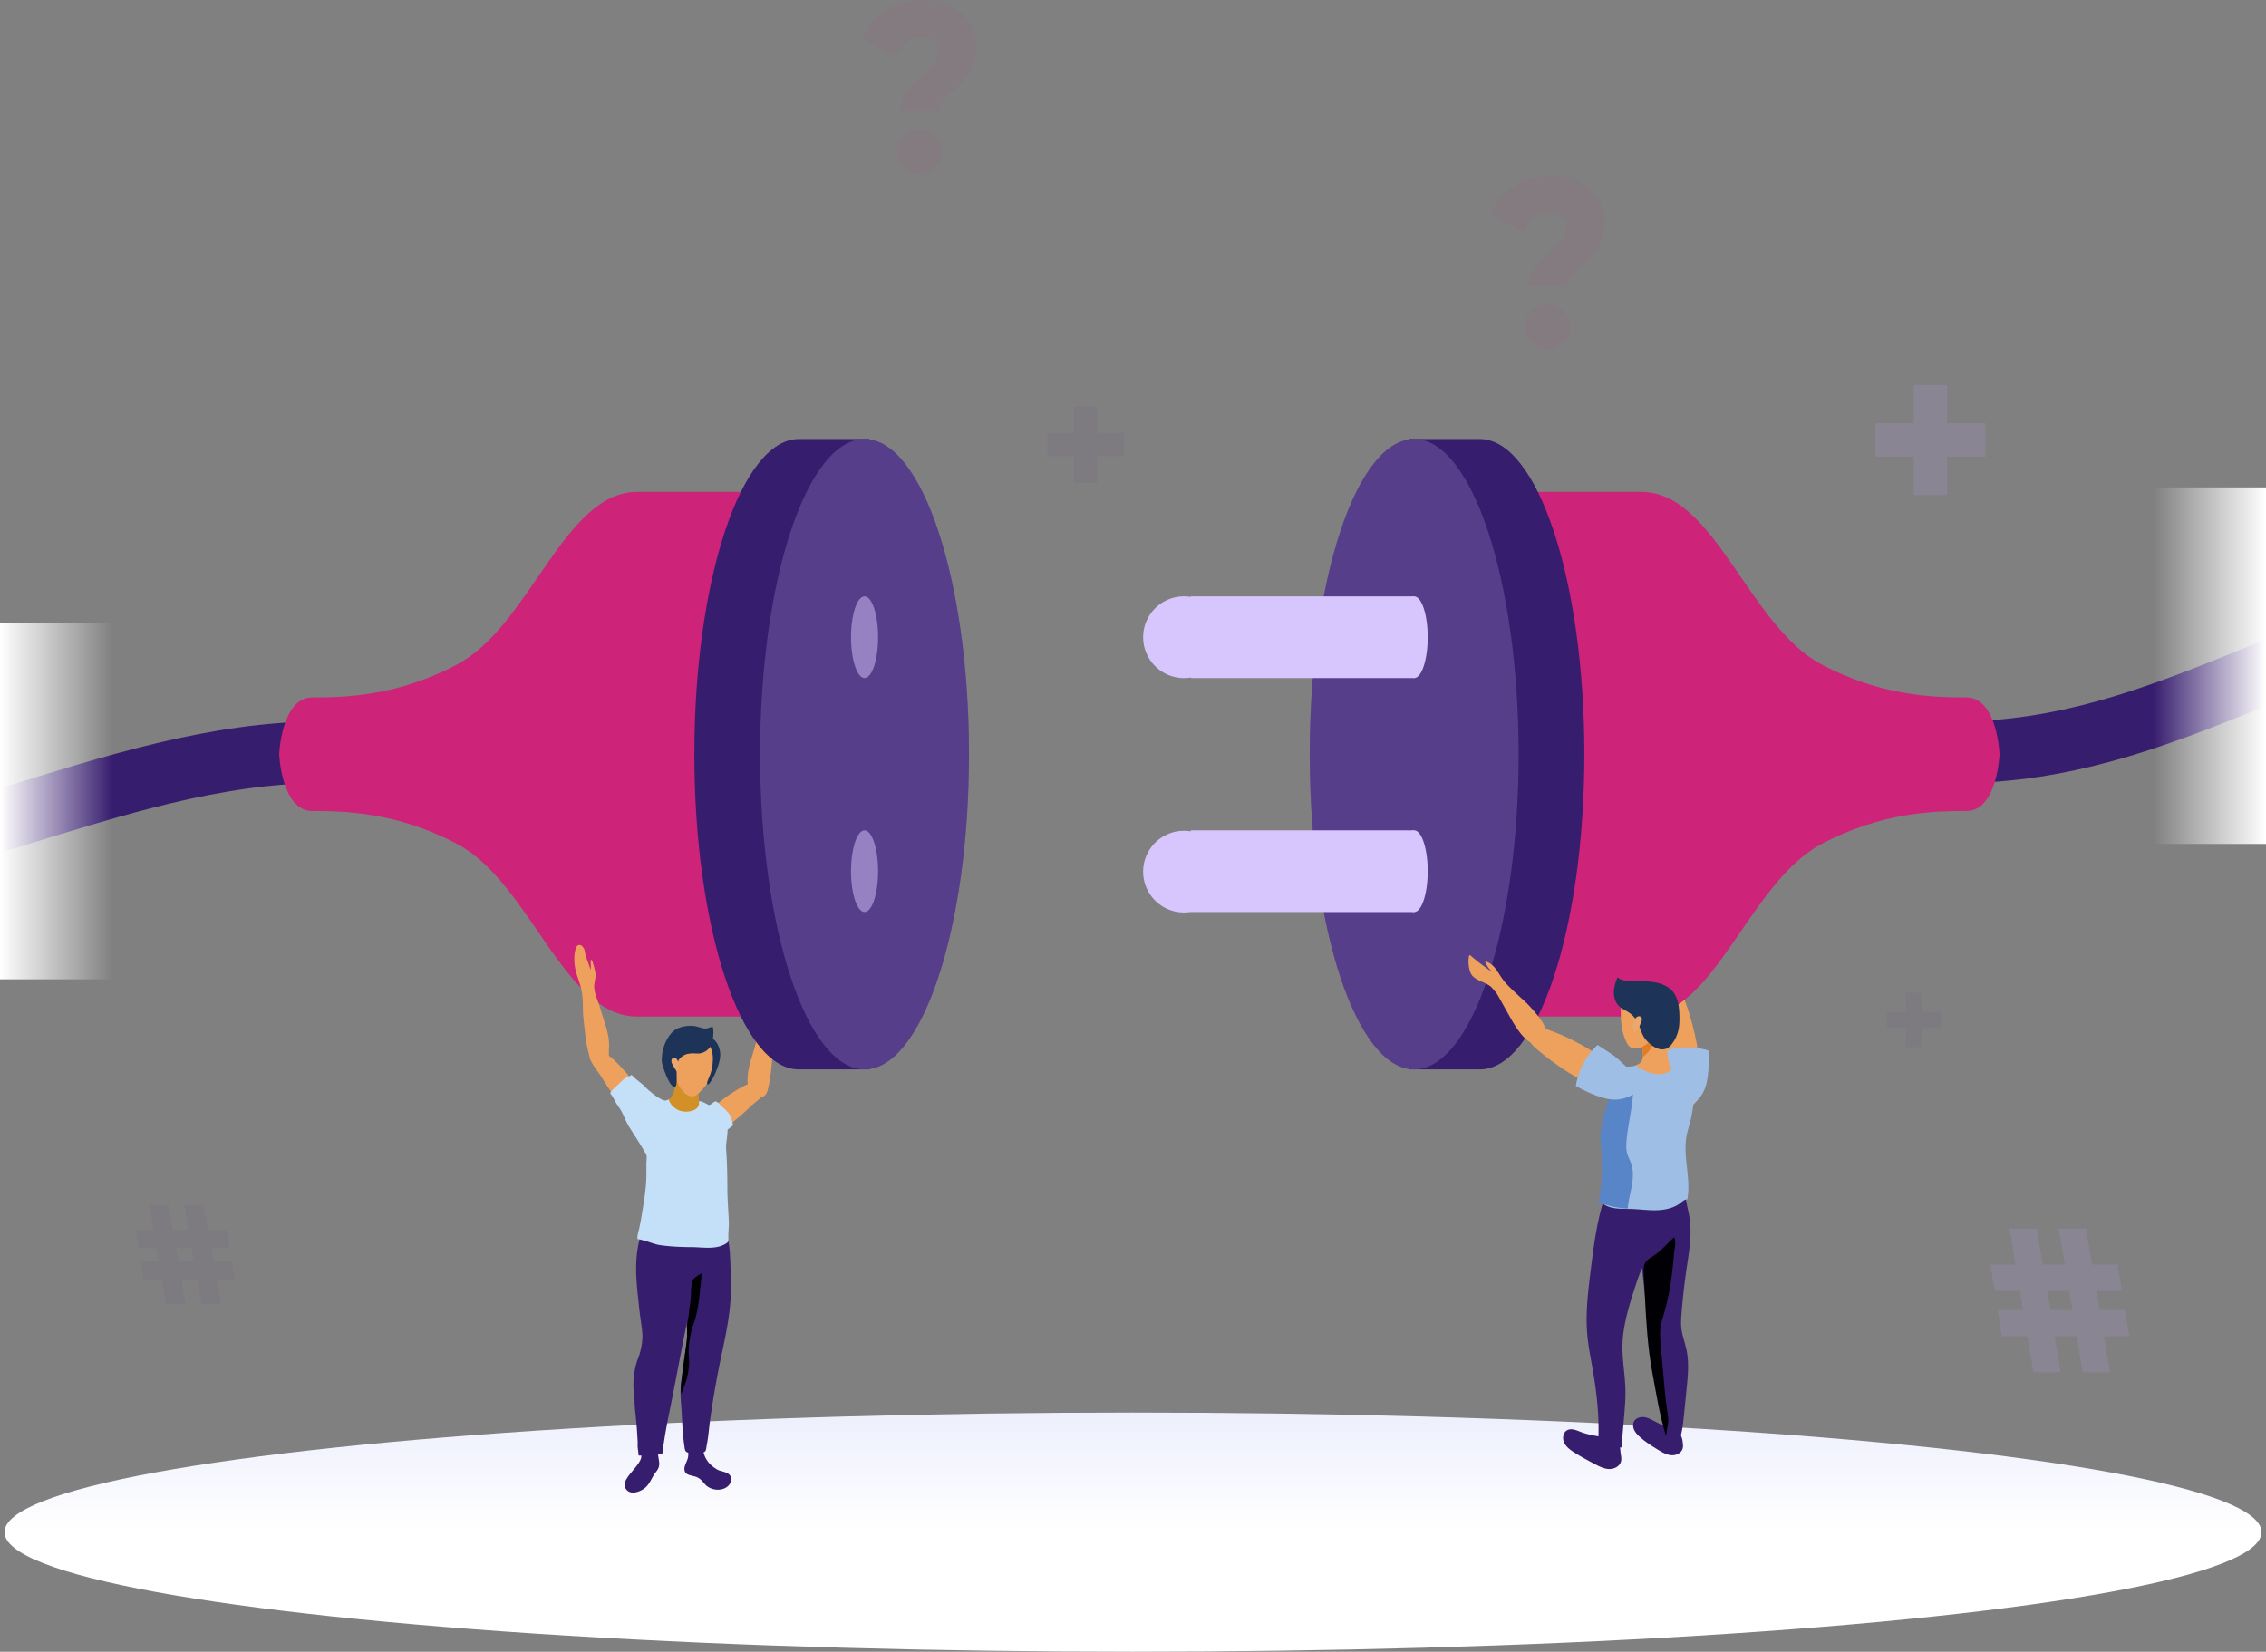 <svg width="502" height="366" viewBox="0 0 502 366" xmlns="http://www.w3.org/2000/svg" xmlns:xlink="http://www.w3.org/1999/xlink"><rect x="0" y="0" width="502" height="366" fill="#808080" stroke="none"/><defs><linearGradient x1="50%" y1="0%" x2="50%" y2="50%" id="a"><stop stop-color="#EDEFFC" offset="0%"/><stop stop-color="#FFF" offset="100%"/></linearGradient><linearGradient x1="100%" y1="50%" x2="0%" y2="50%" id="f"><stop stop-color="#FFF" offset="0%"/><stop stop-color="#FFF" stop-opacity="0" offset="100%"/></linearGradient><path id="b" d="M.06.399h118.513v202.98H.06z"/><path id="d" d="M.882.058H115v198.306H.882z"/></defs><g fill="none" fill-rule="evenodd"><ellipse fill="url(#a)" cx="251" cy="339.5" rx="250" ry="26.5"/><path d="M152.527 252.545c.607.892 2.336.777 3.206.616 1.083-.202 2.038-.915 2.865-1.557 2.632-2.045 5.26-4.061 7.676-6.404 1.198-1.163 2.703-2.091 3.657-3.439.211-.298.145-1.454.147-1.826.003-.595-.675-.54-1.164-.513-2.749.154-5.173 1.741-7.409 3.191-.855.555-1.589 1.255-2.448 1.822-1.311.865-2.639 1.742-3.805 2.788a12.209 12.209 0 00-2.368 2.973c-.296.528-.71 1.261-.596 1.917.073.42.33.671.239.432" fill="#EEA05D"/><path d="M169.296 242.862c.647-.48.781-1.339.95-2.068.562-2.411.705-4.928.942-7.411.194-2.034-.08-4.119.304-6.175.361-1.921 1.259-3.778 1.442-5.746.099-1.083.101-2.799-.485-3.95a.745.745 0 00-1.214-.164 2.889 2.889 0 00-.419.56c-.234.441-.236 1.202-.389 1.715-.294.988-.763 2.011-.964 3.001-.162-.431-.104-1.246-.066-1.954.011-.217-.295-.274-.363-.067-.308.945-.578 2.112-.672 2.866-.121.973.407 2.254.316 3.238-.161 1.738-.865 3.003-1.303 4.698-.72 2.793-2.027 5.796-1.723 8.743.075.738-.111 1.987.518 2.537.443.388 2.468.665 3.126.177" fill="#EEA05D"/><path d="M149.315 248.25c.582-.506 1.59-.481 2.364-.735 1.017-.334 2.08-.777 2.987-1.337.489-.302.949-.631 1.455-.879.511-.249 1.074-.394 1.548-.723.42-.29.715-.728 1.187-.394.427.303.756.754 1.166 1.096.732.611 1.443 1.295 1.849 2.17.292.626.348 1.28.578 1.904-.554.334-.99.832-1.547 1.166-.733.441-1.461.846-2.104 1.425-.507.456-.924 1.008-1.32 1.55-.675.923-.542 1.712-.477 2.803.108 1.776.605 3.554.608 5.331-.301-.194-.56-.519-.872-.73-.489-.33-1.095-.493-1.528-.905-.877-.836-.94-2.317-1.197-3.423-.441-1.901-1.077-3.746-2.442-5.192a9.864 9.864 0 01-1.495-1.996c-.225-.395-.479-.875-.742-1.211.064.174.146.34-.018.08" fill="#C4DFF8"/><path d="M366.307 215.414c-.03-.241-.063-.48-.102-.717-.322-1.931-.536-3.888-1.257-5.724-.323-.823-.741-1.611-.996-2.458-.255-.847-.334-1.787.02-2.597a5.66 5.66 0 011.067 2.639 45.248 45.248 0 00-.369-6.221c.155-.104.363-.03.531.052a7.38 7.38 0 012.206 1.658c.299.33.572.694.723 1.113.161.451.173.94.147 1.418-.072 1.333-.658 2.853-.221 4.114.209.601.177.964.698 1.977.781 1.522 1.552 3.048 2.324 4.574.869 1.716 2.897 5.773 1.987 7.804-.506 1.128-1.242 1.675-2.465 1.503-1.232-.173-1.863-1.254-2.412-2.37-.822-1.668-1.661-4.957-1.881-6.765" fill="#EBA76C"/><path d="M371.851 244.208c-.32-.553-.48-1.178-.634-1.798-1.497-6.037-2.654-12.23-2.285-18.521.04-.679.102-1.375.409-2.008.308-.634.912-1.201 1.643-1.315.728-.115 1.435.241 1.88.75.445.507.676 1.15.889 1.782 1.826 5.422 2.945 11.103 3.008 16.879.015 1.354-.056 2.798-.875 3.972-.457.656-1.328 1.397-2.198 1.473-.828.072-1.482-.6-1.837-1.214" fill="#EEA05D"/><path d="M370.651 243.377c-.386-.703-.62-1.476-.851-2.244l-.548-1.82c-.165-.549-.331-1.1-.448-1.661-.115-.553-.183-1.115-.251-1.676l-.347-2.879a15.961 15.961 0 0110.281-.324 32.2 32.2 0 01-.036 4.586c-.119 1.492-.348 3-.973 4.36-.613 1.335-1.804 2.67-3.101 3.398-1.43.803-3.068-.541-3.726-1.74" fill="#9EBEE6"/><g transform="matrix(-1 0 0 1 501 133)"><mask id="c" fill="#fff"><use xlink:href="#b"/></mask><path d="M67.454 33.694c-46.846 0-78.838-29.707-123.97-33.135-45.132-3.428-114.259 49.132-175.958 57.13-61.699 7.998-148.536-52.631-208.522-52.631" stroke="#371D6E" stroke-width="13.677" mask="url(#c)"/></g><path d="M339.649 168.48l-3.223-59.486h27.208c16.281 0 23.637 29.564 39.847 38.205 13.484 7.186 25.28 7.339 32.135 7.339 6.856 0 7.356 12.584 7.356 12.584s-.5 12.585-7.356 12.585c-6.855 0-18.651.153-32.135 7.339-16.21 8.641-23.566 38.205-39.847 38.205h-27.208l3.456-56.774-.233.003" fill="#CD2379"/><path d="M304.719 167.122c0-20.367 2.891-38.694 7.498-51.46v-18.38h15.64c12.778 0 23.137 31.269 23.137 69.84 0 38.573-10.359 69.841-23.137 69.841h-15.64v-18.38c-4.607-12.766-7.498-31.093-7.498-51.461" fill="#371D6E"/><path d="M290.152 167.122c0 38.573 10.358 69.841 23.137 69.841 12.778 0 23.137-31.268 23.137-69.841 0-38.571-10.359-69.84-23.137-69.84-12.779 0-23.137 31.269-23.137 69.84" fill="#371D6E"/><path d="M290.152 167.122c0 38.573 10.358 69.841 23.137 69.841 12.778 0 23.137-31.268 23.137-69.841 0-38.571-10.359-69.84-23.137-69.84-12.779 0-23.137 31.269-23.137 69.84" fill="#D7C5FD" opacity=".202"/><path d="M310.289 141.2c0 5 1.343 9.054 3 9.054 1.656 0 2.999-4.054 2.999-9.054s-1.343-9.053-2.999-9.053c-1.657 0-3 4.053-3 9.053" fill="#D7C5FD"/><path fill="#D7C5FD" d="M313.289 150.254H263.8v-18.107h49.489z"/><path d="M253.247 141.2a9.054 9.054 0 1018.109-.001 9.054 9.054 0 00-18.109.001M310.289 193.045c0 5 1.343 9.053 3 9.053 1.656 0 2.999-4.053 2.999-9.053 0-5-1.343-9.054-2.999-9.054-1.657 0-3 4.054-3 9.054" fill="#D7C5FD"/><path fill="#D7C5FD" d="M313.289 202.098H263.8v-18.107h49.489z"/><path d="M253.247 193.045a9.054 9.054 0 1018.107-.001 9.054 9.054 0 00-18.107.001" fill="#D7C5FD"/><g transform="matrix(-1 0 0 1 116 138)"><mask id="e" fill="#fff"><use xlink:href="#d"/></mask><path d="M44.728 28.694c46.846 0 91.781 29.779 136.913 26.351 45.131-3.428 125.112-43.775 186.812-35.777C430.152 27.266 484.14 53.415 553.179.058" stroke="#371D6E" stroke-width="13.677" mask="url(#e)"/></g><path d="M69.2 154.538c6.856 0 18.653-.153 32.136-7.339 16.21-8.641 23.566-38.205 39.848-38.205h27.207l-3.656 56.626.424-.006 3.232 59.637h-27.207c-16.282 0-23.638-29.564-39.848-38.205-13.483-7.186-25.28-7.339-32.136-7.339-6.855 0-7.355-12.585-7.355-12.585s.5-12.584 7.355-12.584" fill="#CD2379"/><path d="M200.098 167.122c0-20.367-2.891-38.694-7.498-51.46v-18.38h-15.64c-12.778 0-23.137 31.269-23.137 69.84 0 38.573 10.359 69.841 23.137 69.841h15.64v-18.38c4.607-12.766 7.498-31.093 7.498-51.461" fill="#371D6E"/><path d="M214.666 167.122c0 38.573-10.359 69.841-23.138 69.841-12.778 0-23.137-31.268-23.137-69.841 0-38.571 10.359-69.84 23.137-69.84 12.779 0 23.138 31.269 23.138 69.84" fill="#371D6E"/><path d="M214.666 167.122c0 38.573-10.359 69.841-23.138 69.841-12.778 0-23.137-31.268-23.137-69.841 0-38.571 10.359-69.84 23.137-69.84 12.779 0 23.138 31.269 23.138 69.84" fill="#D7C5FD" opacity=".202"/><path d="M194.527 141.2c0 5-1.342 9.054-2.999 9.054-1.656 0-2.999-4.054-2.999-9.054s1.343-9.053 2.999-9.053c1.657 0 2.999 4.053 2.999 9.053M194.527 193.045c0 5-1.342 9.053-2.999 9.053-1.656 0-2.999-4.053-2.999-9.053 0-5 1.343-9.054 2.999-9.054 1.657 0 2.999 4.054 2.999 9.054" fill="#D7C5FD" opacity=".5"/><path d="M337.256 221.379a13.932 13.932 0 01-.539-.484c-1.424-1.343-2.93-2.613-4.052-4.235-.504-.727-.924-1.512-1.485-2.196-.561-.684-1.298-1.274-2.168-1.431.32.905.875 1.724 1.597 2.357a45.083 45.083 0 01-4.96-3.775c-.172.072-.227.286-.252.471a7.367 7.367 0 00.147 2.755c.107.433.256.862.521 1.221.283.385.684.668 1.095.913 1.147.682 2.735 1.043 3.538 2.109.383.509.702.685 1.253 1.681.827 1.497 1.665 2.988 2.502 4.48.94 1.678 3.178 5.622 5.371 5.999 1.219.209 2.082-.097 2.622-1.209.543-1.119-.003-2.245-.623-3.323-.926-1.612-3.19-4.142-4.567-5.333" fill="#EEA05D"/><path d="M338.828 230.532c.032.091.07.181.113.267.302.603.811 1.059 1.315 1.494 2.98 2.568 6.198 4.874 9.649 6.791a49.596 49.596 0 004.851 2.361c1.249.523 2.612 1.003 4.008.687.78-.175 1.795-.702 2.194-1.48.379-.739.003-1.598-.432-2.16-.392-.504-.911-.888-1.426-1.263-5.028-3.664-10.327-7.073-16.293-9.103-.644-.22-1.311-.423-2.013-.377-.703.045-1.457.39-1.838 1.025-.326.542-.326 1.2-.128 1.758M360.194 230.676c.312.703.789 1.443 1.545 1.596.244.049.897 0 1.591-.1.166-.022.337-.049.502-.077.698-.12 1.343-.277 1.549-.422.459-.322 1.275-1.669 1.349-1.855.02-.049.046-.105.076-.164.057-.119.135-.255.216-.4.251-.443.551-.967.551-1.292 0-2.362-.998-2.982-1.876-4.137-.878-1.151-2.151-1.962-3.518-2.444-.739-.26-1.636-.464-2.41-.237-.692.2-.603.703-.638 1.324-.161 2.816-.095 5.595 1.063 8.208" fill="#EEA05D"/><path d="M362.289 236.016c1.712 1.846 4.446 2.676 6.895 2.091.698-.167 1.38-.441 2.099-.473-.994-.641-1.5-1.827-1.726-2.987a8.65 8.65 0 01.127-3.929c.069-.255.651-1.351.383-1.552-.228-.169-1.508.387-1.876.378-.408-.009-.791-.132-1.169-.29a15.265 15.265 0 01-.187-.083l-.002-.002c-.422-.19-.835-.409-1.27-.55-.091-.03-.189-.055-.282-.03a.549.549 0 00-.202.132c-.564.51-1.129 1.017-1.694 1.524.187.557.33 1.131.425 1.711.009.046.015.091.022.139.083.55.123 1.106.121 1.663 0 .158-.005.318-.021.478a2.333 2.333 0 01-.129.596 1.868 1.868 0 01-1.514 1.184" fill="#EEA05D"/><path d="M363.832 232.095c.083.55.123 1.106.121 1.663 0 .158-.005.318-.021.478.163-.092.308-.276.426-.38.255-.227.486-.454.717-.703.703-.768 1.115-1.735 1.476-2.692.095-.251.201-.527.255-.807.032-.163.045-.325.029-.483v-.003l-.002.001c-.626.662-1.117 1.403-1.817 1.997a6.477 6.477 0 01-1.206.79c-.042.024-.084.044-.126.066-.115.057-.237.101-.354.15.166-.022.337-.049.502-.077" fill="#E17D27"/><path d="M365.673 231.405c-.456-.38-.899-.783-1.251-1.262-.846-1.153-1.085-2.644-1.794-3.886a5.784 5.784 0 00-1.882-1.987c-.644-.416-1.374-.705-1.947-1.213-.874-.775-1.276-1.983-1.272-3.15.004-1.167.374-2.303.838-3.375.442.494 1.138.661 1.795.749 1.812.244 3.657.082 5.477.251 1.821.171 3.717.745 4.905 2.135 1.258 1.474 1.476 3.553 1.512 5.49.018.979.004 1.964-.19 2.922a7.939 7.939 0 01-1.615 3.418c-1.337 1.642-3.123 1.119-4.576-.092" fill="#1E3358"/><path d="M362.193 225.833c.147-.235.334-.459.586-.576.253-.116.581-.102.778.093.154.151.205.384.184.598-.022.214-.105.417-.188.617-.289.694-.585 1.401-1.066 1.98-.084.101-.204.206-.329.168-.074-.022-.124-.09-.165-.156 0-.172-.242-.488-.291-.677a2.53 2.53 0 01-.073-.799c.018.005-.025.051.03.046.267-.306.297-.915.534-1.294" fill="#EBA76C"/><path d="M372.778 319.491c.069.517.137 1.053-.023 1.548-.321.995-1.493 1.508-2.535 1.416-1.041-.09-1.979-.639-2.872-1.182-1.462-.888-2.921-1.803-4.174-2.967-.472-.439-.921-.923-1.181-1.512-.259-.59-.306-1.304.014-1.862.497-.869 1.694-1.085 2.663-.836.968.248 1.806.844 2.713 1.265 1.235.574 1.961 1.007 3.227 1.496 1.511.584 1.964 1.112 2.168 2.634" fill="#371D6E"/><path d="M374.447 271.238c.264 3.232-.312 6.465-.783 9.673-.495 3.372-.877 6.76-1.145 10.158-.083 1.045-.155 2.099-.046 3.143.175 1.688.814 3.29 1.156 4.952.581 2.822.297 5.74.011 8.606l-.569 5.693c-.179 1.799-.362 3.613-.909 5.337-1.608.587-2.508-.064-3.074-.613a73.674 73.674 0 00-2.397-14.753c-.407-1.51-.862-3.01-1.124-4.551-.296-1.741-.343-3.513-.46-5.273-.45-6.727-1.943-13.432-1.341-20.146.233-2.597.777-5.153 1.32-7.703.049-.231.106-.476.272-.644.186-.188.467-.237.729-.277l4.139-.629c.836-.128 1.939-.531 2.605.176.654.694.784 2.251.996 3.143.29 1.22.52 2.457.62 3.708M359.062 322.232c.091.543.182 1.105.035 1.635-.3 1.087-1.538 1.693-2.664 1.647-1.127-.045-2.166-.586-3.161-1.114-1.555-.825-3.112-1.651-4.591-2.605-.862-.557-1.731-1.197-2.164-2.127-.433-.929-.261-2.216.627-2.728.963-.556 2.149.011 3.188.409 1.118.428 2.302.651 3.479.873 1.192.225 3.237.206 4.277.808.904.524.806 2.205.974 3.202" fill="#371D6E"/><path d="M366.408 277.227c-.68 1.017-1.499 1.94-2.142 2.983-.877 1.424-1.401 3.032-1.917 4.623-1.413 4.356-2.841 8.791-2.914 13.37-.052 3.206.564 6.388.646 9.594.054 2.132-.127 4.263-.309 6.389l-.559 6.542a8.98 8.98 0 01-5.157-1.075c.3-5.395-.275-10.807-1.203-16.13-.449-2.572-.98-5.133-1.212-7.733-.426-4.77.165-9.565.755-14.318.732-5.898 1.478-11.856 3.537-17.43-.139.378 9.901 1.348 10.765 1.434 3.203.32 2.329 4.182 1.85 6.502-.384 1.862-1.083 3.664-2.14 5.249" fill="#371D6E"/><path d="M368.703 290.844c-.319 1.08-.685 2.154-.839 3.27-.176 1.287-.064 2.594.048 3.888l.382 4.407c.329 3.8.611 7.611 1.227 11.374.247 1.51-.269 2.728-.43 4.423-1.478-4.791-2.152-9.29-3.067-14.219-1.03-5.553-1.33-11.212-1.629-16.852l-.259-4.885c-.043-.826-.075-1.703.333-2.422.407-.716 1.171-1.137 1.87-1.575 1.805-1.13 2.965-2.757 4.544-4.069.563.751.044 2.708-.029 3.61-.12 1.47-.259 2.94-.439 4.403-.358 2.918-.877 5.824-1.712 8.647" fill="#010004"/><path d="M355.37 254.152c-.108-1.003-.263-2.005-.257-3.015.01-1.823.543-3.599 1.071-5.344l2.13-7.041c.26-.859.523-1.725.958-2.511a7.562 7.562 0 003.441-.22l-.164.113a8.12 8.12 0 005.576 1.875l-.003-.011c.219-.106.59-.073.864-.194.239-.107.5-.251.722-.392.345-.216.749-.697.568-1.13.643.469 1.103.625 1.894.663.559.025 1.244.073 1.689.455.761.654 1.178 1.655 1.347 2.647.016.046.032.092.046.139.247.853.175 1.764.09 2.649-.176 1.854-.396 3.709-.848 5.516-.284 1.131-.658 2.242-.867 3.389-.843 4.624 1.053 9.429.166 14.045-.562-.042-1.027.396-1.469.746-1.5 1.187-3.479 1.603-5.39 1.649-1.912.047-3.817-.239-5.729-.286-2.177-.055-4.61.118-6.251-1.314.51-4.123.861-8.298.416-12.428" fill="#9EBEE6"/><path d="M359.551 237.839c.6-.354 1.419-.013 1.809.564.389.577.453 1.308.467 2.004.088 4.18-1.153 8.271-1.496 12.437-.073.882-.104 1.78.116 2.637.214.828.654 1.58.927 2.39.537 1.592.409 3.331.111 4.985-.3 1.653-.764 3.283-.885 4.959a20.827 20.827 0 01-6.058-1.251c-.122-.045-.252-.099-.315-.212-.065-.115-.04-.258-.013-.388.793-3.928.746-7.976.481-11.974-.067-1.014-.147-2.033-.07-3.047.071-.934.276-1.851.482-2.765.498-2.209 1.054-4.514 2.547-6.216.547-.623 1.209-1.15 1.673-1.838.464-.687.698-1.621.291-2.344l-.563.851" fill="#5885C7"/><path d="M362.072 238.258c-.461-.655-1.053-1.206-1.64-1.751l-1.393-1.293a19.894 19.894 0 00-1.295-1.134c-.446-.347-.92-.655-1.394-.963l-2.432-1.579a15.955 15.955 0 00-4.816 9.089 32.219 32.219 0 004.133 1.986c1.392.55 2.847 1.008 4.343 1.046 1.469.038 3.192-.444 4.417-1.289 1.35-.93.864-2.993.077-4.112" fill="#9EBEE6"/><path d="M363.714 234.287c-.098.102-.041.065.027.002-.008 0-.019 0-.027-.002" fill="#5885C7"/><path d="M156.027 247.616c-.413.192-.91.192-1.357.19-.906-.005-1.805-.062-2.687-.287-1.469-.374-2.636-1.251-3.923-2.003-.388-.226-.751-.5-1.139-.721-.206-.117-.475-.169-.638-.341.327-.159.741-.046 1.095-.21.995-.46 1.632-1.543 1.941-2.542.123-.396.246-.806.351-1.218.072-.282.134-.563.182-.84.024-.137.044-.294.056-.462.038-.489.021-1.069-.12-1.489-.046-.064-.093-.128-.137-.192.193.003.383-.234.572-.239.269-.009.591.36.786.525.523.445 1.036.918 1.722 1.086.902.223 1.941.54 2.859.36-.326.464-.484 1.137-.591 1.714a8.1 8.1 0 00-.035.195c-.103.583-.24 1.133-.218 1.729a8.503 8.503 0 00.271 1.806c.273 1.016.517 2.016 1.01 2.939" fill="#D29026"/><path d="M157.839 232.044c.113.689.49 1.258.532 1.97.061 1.016.044 2.099-.252 3.077-.585 1.936-1.957 3.957-3.476 5.286-2.314 2.023-4.516-1.83-5.084-3.756-.484-1.637-.89-3.897.037-5.445.742-1.24 1.84-2.539 3.291-2.889 1.038-.25 2.383-.14 3.323.407.602.349 1.127 1.412 1.629 1.35" fill="#EEA05D"/><path d="M150.384 234.814c1.491-1.971 3.725-1.26 4.606-1.383 1.686-.235 2.794-1.605 2.954-3.21.084-.85.208-1.956-.058-2.75-.713.178-1.229.552-2.044.394-.853-.166-1.526-.526-2.422-.559-1.652-.063-3.566.311-4.686 1.608-1.493 1.729-2.188 4.012-2.13 6.282.016.678 1.827 6.356 3.036 5.532.439-.3.214-2.727.266-3.29.065-.701.24-2.31.478-2.624" fill="#1E3358"/><path d="M156.986 229.968c1.491-.109 2.426 1.912 2.559 3.29.126 1.309-.358 2.699-.814 3.898-.245.642-.523 1.288-.879 1.864-.119.193-.737 1.312-1.024 1.282-.534-.058.262-1.568.357-1.814.328-.849.576-1.674.666-2.57.131-1.307.161-2.607-.441-3.814-.43-.862-.733-1.24-.424-2.136" fill="#1E3358"/><path d="M150.358 235.745c-.172-.466-.173-.854-.546-1.184-.264-.235-.604-.346-.876-.028-.558.653.184 1.559.49 2.128.164.307.429.599.578.897.104-.359.097-.747.169-1.105.036-.178.083-.733.185-.708" fill="#EBA76C"/><path d="M142.15 319.823c-.386.756.056 2.132-.081 3.036-.132.877-.75 1.552-1.278 2.276-.766 1.052-2.965 3.035-2.308 4.473.842 1.847 3.119 1.073 4.303.179 1.226-.925 1.6-2.502 2.556-3.654.778-.938.817-1.717.579-2.876-.229-1.115-.209-2.241-.269-3.424-.746-.094-1.554.116-2.304.15-.345.015-1.355.074-1.198-.16M152.381 319.663c-.095 1.07.24 2.208.04 3.275-.171.907-1.011 1.95-.759 2.955.25.996 1.536 1.034 2.378 1.296.875.271 1.466.847 2.034 1.578 1.147 1.472 3.887 1.888 5.334.403.654-.671.794-1.904.096-2.498-.74-.629-1.829-.59-2.651-1.06-2.21-1.266-3.336-3.271-3.181-5.942-1.098.089-2.082.283-3.149.129-.05.121-.018.235-.142-.136" fill="#371D6E"/><path d="M144.213 268.802c-.936.412-1.437 2.81-1.817 3.754-.592 1.469-.992 3.065-1.211 4.633-.616 4.388.007 8.749.469 13.102.184 1.727.515 3.45.646 5.188.137 1.808-.357 4.091-1.022 5.734-.733 1.817-1.145 5.065-.874 7.028.278 2.002.087 2.188.292 4.192.191 1.86.391 3.737.482 5.588.034.704.114 1.384.081 2.097-.037.762.169 1.462.172 2.187 0 .132.108.235.24.232 1.569-.043 3.556.028 4.99-.435a.157.157 0 00.106-.13c.383-3.29 1.012-6.57 1.677-9.823 1.028-5.039 1.956-10.097 2.943-15.144.922-4.712 1.851-9.525 2.459-14.302a54.17 54.17 0 00.432-6.807c.001-1.102-.007-2.199-.071-3.299-.027-.47.109-1.439-.289-1.722-.458-.326-2.263-.137-2.88-.19-1.112-.098-2.132-.186-3.22-.482a70.297 70.297 0 01-3.982-1.199c.346.021.684.086.377-.202" fill="#371D6E"/><path d="M150.59 270.876c-.05 0-.099 0-.146.002.053-.09.103-.075.146-.002" fill="#4F4E4E"/><path d="M161.944 285.173c0 4.925-.959 9.774-1.992 14.568a208.045 208.045 0 00-2.618 14.729c-.265 1.877-.377 3.823-.749 5.653-.07.346-.129 1.12-.311 1.393-.342.516-1.067.32-1.759.32-.589 0-1.335.134-1.897.062-.793-.101-.867-.496-.983-1.303-.444-3.063-.487-5.425-.633-7.837-.116-1.936-.34-3.676-.174-5.583.01-.125.023-.25.036-.376.352-3.124.814-6.221 1.231-9.327.171-1.274.155-2.542.063-3.81-.106-1.554-.325-3.107-.44-4.663-.432-5.822.203-11.663-.938-17.405-.044-.223-.107-.577-.19-.718 3.088-.005 7.603 1.885 10.321-.291-.062 2.485.672 4.807.794 7.241.121 2.427.239 4.864.239 7.347" fill="#371D6E"/><path d="M161.462 270.793c-.086-2.484-.319-4.95-.322-7.44-.002-2.385-.039-4.753-.171-7.135-.058-1.038-.189-2.101-.043-3.139.149-1.065.268-2.097.268-3.18 0-.997.075-3.056-.958-3.534-.787-.362-1.626-.688-2.41-1.068-.869-.422-1.998-1.221-2.962-1.323.01.16-.01.402-.043.503a.678.678 0 01.033.042c-.082 1.153-1.174 1.605-2.181 1.754-1.359.203-2.576-.136-3.594-1.129-.42-.409-.824-.989-.928-1.539-.561.301-1.193.368-1.838.404a4.694 4.694 0 01-1.04.355c-.611.228-1.239.409-1.859.624-.512.409-1.076.712-1.753.78a16.15 16.15 0 00-1.212.745 5.08 5.08 0 00-.188.739c-.306 1.593-.509 3.08.399 4.454.398.601 2.464 3.949 2.539 4.235.144.552-.004 1.349-.004 1.929v.264c.002.779.007 1.561 0 2.34-.022 2.814-.517 5.578-.958 8.354a56.068 56.068 0 01-.554 3.038c-.038.175-.078.347-.118.52-.151.639-.448 1.541-.331 2.196.31-.023.748.139 1.056.208 1.36.307 2.652.941 4.049 1.133 2.259.308 4.593.413 6.881.423 2.517.011 5.588.655 7.8-.919.492-.35.334-.873.334-1.491-.003-1.05.143-2.09.108-3.143" fill="#C4DFF8"/><path d="M145.296 250.241c-.808.717-2.487.109-3.307-.301-1.021-.511-1.796-1.496-2.461-2.374-2.117-2.794-4.237-5.559-6.07-8.589-.91-1.503-2.177-2.862-2.802-4.48-.137-.358.198-1.494.284-1.866.136-.594.792-.346 1.269-.179 2.676.94 4.694 3.218 6.561 5.305.715.799 1.273 1.708 1.988 2.519 1.09 1.238 2.194 2.494 3.1 3.872a13.493 13.493 0 011.638 3.645c.168.612.406 1.462.138 2.084-.171.4-.483.576-.338.364" fill="#EEA05D"/><path d="M131.314 235.098c-.657-.469-.805-1.325-.988-2.051-.603-2.401-.79-4.914-1.071-7.393-.229-2.031.009-4.121-.412-6.168-.393-1.914-1.324-3.756-1.541-5.721-.119-1.08-.151-2.796.415-3.958a.747.747 0 011.212-.186c.175.185.331.379.428.554.241.437.256 1.197.419 1.707.311.982.798 1.998 1.016 2.984.154-.434.082-1.247.032-1.954-.015-.216.29-.28.362-.074.324.94.614 2.102.721 2.854.138.97-.367 2.26-.258 3.243.191 1.734.918 2.987 1.384 4.674.769 2.781 2.128 5.76 1.877 8.712-.063.739.145 1.985-.474 2.545-.437.396-2.455.708-3.122.232" fill="#EEA05D"/><path d="M162.226 257.579c.024-.027.051-.054.078-.08.02.073-.003.103-.078.08" fill="#4F4E4E"/><path d="M155.07 285.979c-.234 2.525-.579 5.061-1.438 7.465-.65 1.812-.978 3.839-1.067 5.752-.04.843.105 1.653.108 2.495.005.977-.146 1.939-.313 2.902-.157.896-.452 1.738-.776 2.583-.218.569-.381 1.192-.724 1.701a29.45 29.45 0 00-.032-1.702c.01-.125.023-.25.036-.376.352-3.124.814-6.221 1.231-9.327.171-1.274.155-2.542.063-3.81.241-1.043.409-2.147.515-3.201.108-1.077.334-2.15.376-3.238.041-1.027.009-2.555.412-3.487.332-.767 1.305-1.114 1.92-1.591.065 1.255-.192 2.57-.311 3.834" fill="#010004"/><path d="M135.431 241.822c.334-.425.774-.838 1.174-1.21.445-.415.887-.833 1.331-1.251.257-.243.515-.433.82-.604.334-.188.916-.301 1.121-.598.23.161.778.753 1.18 1.083.619.51 1.238.938 1.796 1.525.639.674 1.377 1.268 2.11 1.824.913.692 1.957 1.324 3.077 1.5.168.347.326.699.509 1.044.182.346.401.645.652.914l.001.08c.014.553.058 1.09.152 1.637.098.577.315 1.096.098 1.661-.478 1.251-1.415 2.151-2.346 3.074-1.08 1.071-1.913 2.29-2.775 3.538-.122.176-.232.376-.345.572a4.805 4.805 0 00-.373-1.378c-.558-1.231-1.595-2.507-2.638-3.36-.101-.083-.208-.121-.315-.167-.401-.636-.809-1.267-1.218-1.91-.708-1.115-1.116-2.294-1.708-3.44-.383-.742-.904-1.357-1.32-2.082-.299-.521-.553-1.103-.901-1.573-.297-.4-.426-.439-.082-.879" fill="#C4DFF8"/><g opacity=".5"><path fill="#BFA1FF" opacity=".3" d="M415.479 101.203h8.479v8.479h7.419v-8.479h8.479v-7.419h-8.479v-8.479h-7.419v8.479h-8.479v7.419"/><path fill="#371D6E" fill-rule="nonzero" opacity=".095" d="M232 101.087h5.913V107h5.174v-5.913H249v-5.174h-5.913V90h-5.174v5.913H232v5.174M418 227.826h4.174V232h3.652v-4.174H430v-3.653h-4.174V220h-3.652v4.173H418v3.653"/><path d="M337.83 72.416c0-2.756 2.279-5.034 5.035-5.034 2.756 0 5.034 2.278 5.034 5.034s-2.278 5.034-5.034 5.034-5.035-2.278-5.035-5.034zm9.274-22.205c0-1.854-1.218-3.073-3.921-3.073-2.915 0-4.664 1.96-5.724 4.451l-7.313-4.186c2.332-5.459 7.472-8.532 13.355-8.532 6.041 0 12.082 3.709 12.082 10.598 0 7.896-8.479 10.334-8.479 13.991h-8.479c0-6.201 8.479-8.585 8.479-13.249zM198.684 33.545c0-2.756 2.279-5.034 5.035-5.034 2.755 0 5.034 2.278 5.034 5.034s-2.279 5.034-5.034 5.034c-2.756 0-5.035-2.278-5.035-5.034zm9.274-22.205c0-1.854-1.219-3.073-3.921-3.073-2.915 0-4.664 1.96-5.724 4.451L191 8.532C193.332 3.073 198.472 0 204.354 0c6.041 0 12.082 3.709 12.082 10.598 0 7.896-8.478 10.334-8.478 13.991h-8.479c0-6.201 8.479-8.585 8.479-13.249z" fill="#CD2379" fill-rule="nonzero" opacity=".1"/><path d="M453.499 286.04h4.876l.741 4.24h-4.875l-.742-4.24zm-6.041 0l.742 4.24h-5.617l.9 5.83h5.671l1.324 7.948h6.042l-1.325-7.948h4.875l1.325 7.948h6.041l-1.325-7.948h5.618l-.954-5.83h-5.617l-.742-4.24h5.67l-.954-5.829h-5.67l-1.325-7.949h-6.041l1.325 7.949h-4.875l-1.326-7.949h-6.041l1.325 7.949h-5.565l.954 5.829h5.565z" fill="#BFA1FF" fill-rule="nonzero" opacity=".3"/><path d="M38.974 276.533h3.484l.53 2.934h-3.484l-.53-2.934zm-4.317 0l.53 2.934h-4.013l.644 4.034h4.051l.947 5.499h4.317l-.948-5.5h3.484l.947 5.5h4.317l-.947-5.5H52l-.682-4.033h-4.014l-.53-2.934h4.052l-.682-4.033h-4.052l-.946-5.5H40.83l.946 5.5h-3.483l-.947-5.5H33.03l.946 5.5H30l.682 4.033h3.975z" fill="#371D6E" fill-rule="nonzero" opacity=".095"/></g><path d="M502 138v79h-25v-79h25z" fill="url(#f)" transform="matrix(-1 0 0 1 502 0)"/><path d="M25 108v79H0v-79h25z" fill="url(#f)" transform="translate(477)"/></g></svg>